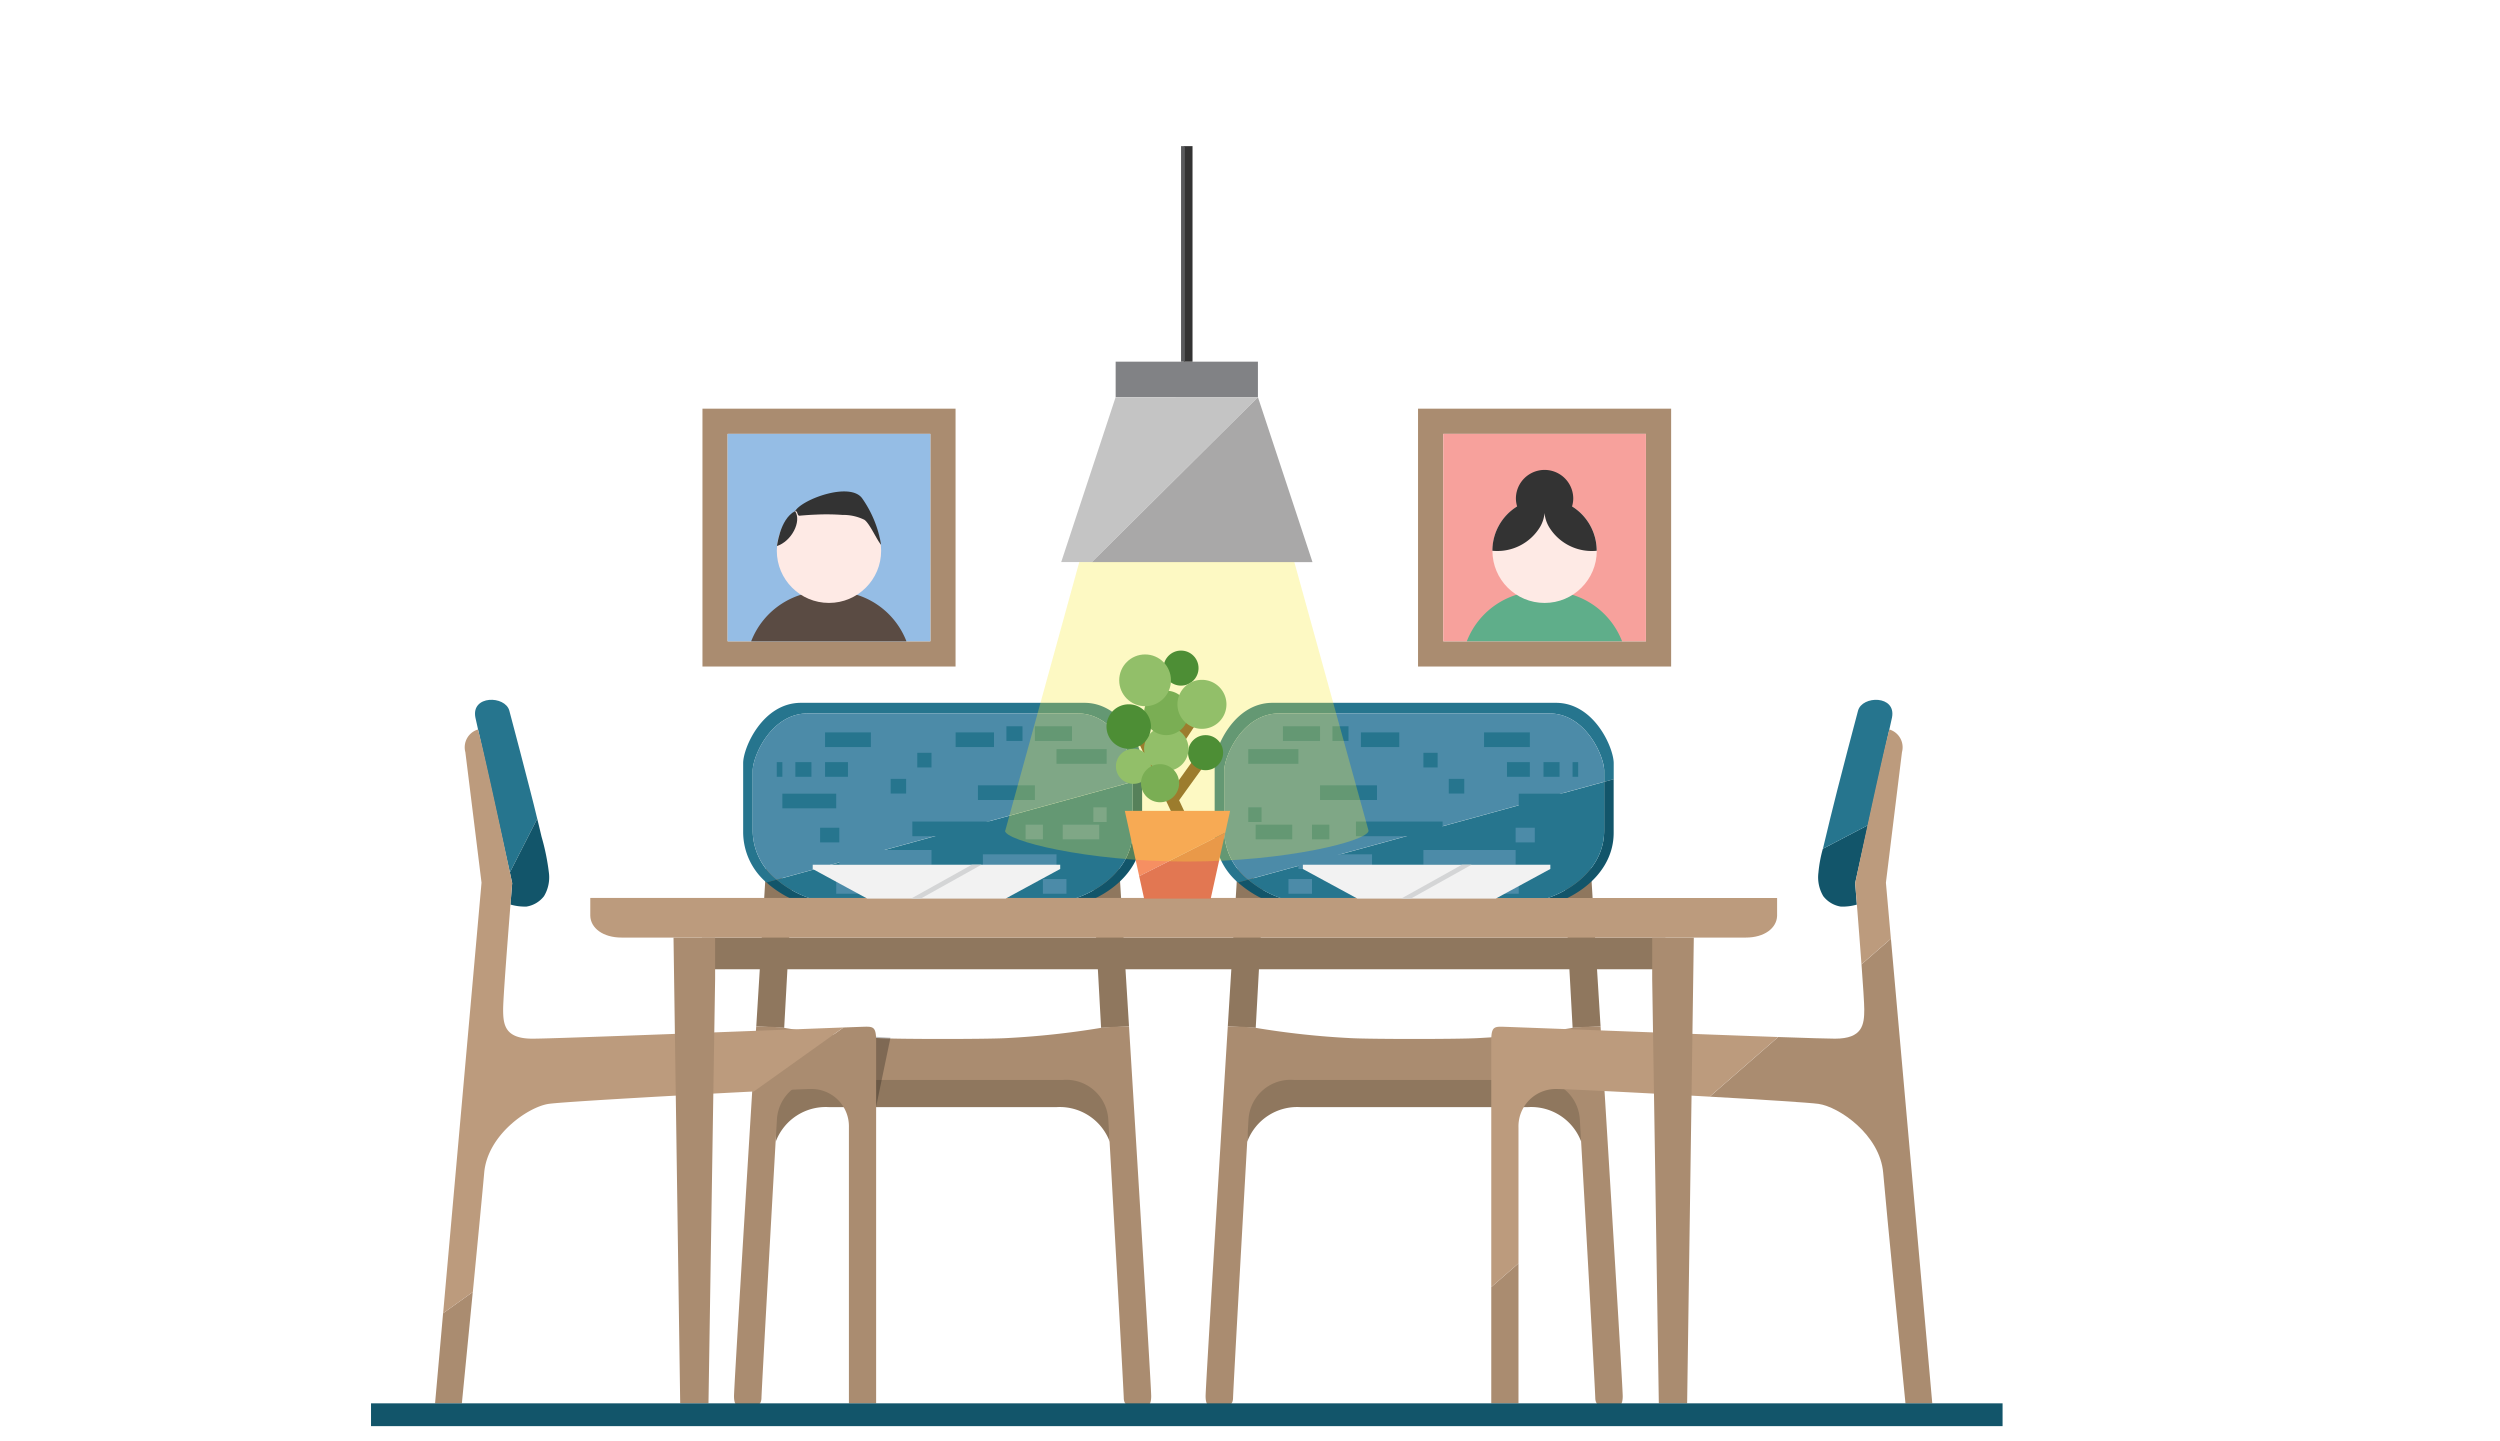 <svg xmlns="http://www.w3.org/2000/svg" xmlns:xlink="http://www.w3.org/1999/xlink" viewBox="-2542 -1631 170 98">
  <defs>
    <style>
      .cls-1 {
        fill: #95989a;
      }

      .cls-10, .cls-11, .cls-2 {
        fill: none;
      }

      .cls-2 {
        stroke: #95989a;
        stroke-width: 1px;
      }

      .cls-3 {
        clip-path: url(#clip-path);
      }

      .cls-4 {
        clip-path: url(#clip-path-2);
      }

      .cls-5 {
        fill: #8f775e;
      }

      .cls-6 {
        fill: #aa8c70;
      }

      .cls-7 {
        fill: #26758e;
      }

      .cls-8 {
        fill: #12556a;
      }

      .cls-9 {
        fill: #4c8ba8;
      }

      .cls-10 {
        stroke: #26758e;
      }

      .cls-10, .cls-11 {
        stroke-width: 0.997px;
      }

      .cls-11 {
        stroke: #4c8ba8;
      }

      .cls-12 {
        fill: #010101;
        opacity: 0.25;
      }

      .cls-13 {
        fill: #bc9b7d;
      }

      .cls-14 {
        fill: #764e2a;
      }

      .cls-15 {
        fill: #056836;
      }

      .cls-16 {
        fill: #68ad7f;
      }

      .cls-17 {
        fill: #469562;
      }

      .cls-18 {
        fill: #f68f62;
      }

      .cls-19 {
        fill: #e27752;
      }

      .cls-20 {
        fill: #f2f2f2;
      }

      .cls-21 {
        fill: #d4d5d6;
      }

      .cls-22 {
        fill: #818285;
      }

      .cls-23 {
        fill: #333;
      }

      .cls-24 {
        fill: #595a5c;
      }

      .cls-25 {
        fill: #c4c4c4;
      }

      .cls-26 {
        fill: #a9a8a8;
      }

      .cls-27 {
        opacity: 0.45;
        fill: url(#linear-gradient);
      }

      .cls-28 {
        fill: #f7a19c;
      }

      .cls-29 {
        fill: #5fae8a;
      }

      .cls-30 {
        fill: #feeae5;
      }

      .cls-31 {
        fill: #95bde5;
      }

      .cls-32 {
        fill: #5a4b43;
      }
    </style>
    <clipPath id="clip-path">
      <rect id="Rectangle_7" data-name="Rectangle 7" class="cls-1" width="170" height="98" rx="3" transform="translate(498 841)"/>
    </clipPath>
    <clipPath id="clip-path-2">
      <rect id="rectangle-3" class="cls-2" width="151.714" height="118" transform="translate(593 304)"/>
    </clipPath>
    <linearGradient id="linear-gradient" x1="5.263" y1="-3.668" x2="5.263" y2="-4.619" gradientUnits="objectBoundingBox">
      <stop offset="0" stop-color="#f8ed34" stop-opacity="0.651"/>
      <stop offset="1" stop-color="#fed41b" stop-opacity="0"/>
    </linearGradient>
  </defs>
  <g id="Mask_Group_5" data-name="Mask Group 5" class="cls-3" transform="translate(-3040 -2472)">
    <g id="group-mask-13" class="cls-4" transform="translate(-90 517)">
      <g id="group-9" transform="translate(613.229 333.935)">
        <g id="group" transform="translate(4.355 37.652)">
          <g id="group-2" data-name="group" transform="translate(20.333 0.205)">
            <path id="path" class="cls-5" d="M168.031,135.03H145.109l.108,5.2a3.63,3.63,0,0,1,3.6-2.358h15.515a3.63,3.63,0,0,1,3.6,2.358Z" transform="translate(-142.386 -110.381)"/>
            <path id="path-2" data-name="path" class="cls-5" d="M144.721,120.418s.527-9.575.527-9.575l-1.747-1.514s-.3,4.844-.679,10.987Z" transform="translate(-141.313 -98.316)"/>
            <path id="path-3" data-name="path" class="cls-5" d="M186.549,120.418s-.527-9.575-.527-9.575l1.747-1.514s.3,4.844.679,10.987Z" transform="translate(-161.592 -98.316)"/>
            <path id="path-4" data-name="path" class="cls-6" d="M154.162,133.68h8.176a2.866,2.866,0,0,1,3.084,2.635c.061.966,1.04,18.282,1.055,19s.749.624,1.107.624c.421,0,.759.012.758-.757,0-.582-.866-14.728-1.509-25.143,0,0-1.125.005-1.9.1a56.8,56.8,0,0,1-6.489.7c-1.427.074-7.145.074-8.571,0a56.529,56.529,0,0,1-6.49-.7c-.774-.1-1.9-.1-1.9-.1-.643,10.416-1.508,24.561-1.509,25.143,0,.77.337.757.759.757.358,0,1.092.091,1.107-.624s.992-18.03,1.055-19a2.865,2.865,0,0,1,3.083-2.635Z" transform="translate(-139.978 -108.037)"/>
            <g id="group-3" data-name="group" transform="translate(0.618)">
              <path id="path-5" data-name="path" class="cls-7" d="M164.346,88.573H145.07c-2.609,0-3.928,3.058-3.928,4.1v4.741a4.534,4.534,0,0,0,1.586,3.38l.7-.193c-.042-.034-.088-.067-.128-.1a4.319,4.319,0,0,1-1.51-3.219V93.194c0-.988,1.256-3.9,3.741-3.9h18.358c2.484,0,3.741,2.914,3.741,3.9v.751l.645-.177v-1.1C168.272,91.632,166.954,88.573,164.346,88.573Z" transform="translate(-141.142 -88.573)"/>
              <path id="path-6" data-name="path" class="cls-8" d="M169.031,98.835v3.035c0,3.073-3.368,4.944-5.932,4.944H149.122a6.891,6.891,0,0,1-4.293-1.621l-.7.192a7.224,7.224,0,0,0,4.643,1.812h14.674c2.693,0,6.228-1.964,6.228-5.191V98.363l-.646.177C169.031,98.634,169.031,98.734,169.031,98.835Z" transform="translate(-142.545 -93.169)"/>
              <path id="path-7" data-name="path" class="cls-9" d="M168.2,93.83c0-.988-1.256-3.9-3.741-3.9H146.1c-2.485,0-3.741,2.913-3.741,3.9v4.082a4.317,4.317,0,0,0,1.51,3.218c.04.038.086.069.128.1l24.2-6.654C168.2,94.3,168.2,94.039,168.2,93.83Z" transform="translate(-141.713 -89.21)"/>
              <path id="path-8" data-name="path" class="cls-7" d="M156.73,106.971h6.987c2.565,0,5.932-1.871,5.932-4.944V98.7l-24.2,6.653a6.89,6.89,0,0,0,4.293,1.621Z" transform="translate(-143.163 -93.325)"/>
            </g>
            <line id="line" class="cls-10" x2="3.116" transform="translate(6.187 2.511)"/>
            <line id="line-2" data-name="line" class="cls-10" x2="3.873" transform="translate(16.582 6.108)"/>
            <line id="line-3" data-name="line" class="cls-10" x2="3.41" transform="translate(21.926 3.648)"/>
            <line id="line-4" data-name="line" class="cls-10" x2="5.891" transform="translate(12.121 8.572)"/>
            <line id="line-5" data-name="line" class="cls-10" x1="1.306" transform="translate(5.85 8.992)"/>
            <line id="line-6" data-name="line" class="cls-10" x1="3.662" transform="translate(3.283 6.677)"/>
            <line id="line-7" data-name="line" class="cls-10" x2="0.969" transform="translate(12.457 3.899)"/>
            <line id="line-8" data-name="line" class="cls-10" x2="2.609" transform="translate(15.066 2.511)"/>
            <line id="line-9" data-name="line" class="cls-10" x2="1.093" transform="translate(18.519 2.091)"/>
            <line id="line-10" data-name="line" class="cls-10" x2="2.524" transform="translate(20.455 2.091)"/>
            <line id="line-11" data-name="line" class="cls-10" x1="1.052" transform="translate(10.648 5.668)"/>
            <line id="line-12" data-name="line" class="cls-10" x1="1.557" transform="translate(6.187 4.531)"/>
            <line id="line-13" data-name="line" class="cls-10" x1="1.094" transform="translate(4.167 4.531)"/>
            <line id="line-14" data-name="line" class="cls-10" x1="0.382" transform="translate(2.902 4.531)"/>
            <line id="line-15" data-name="line" class="cls-11" x1="5.007" transform="translate(16.919 10.801)"/>
            <line id="line-16" data-name="line" class="cls-11" x1="2.482" transform="translate(22.349 8.782)"/>
            <line id="line-17" data-name="line" class="cls-11" x1="0.906" transform="translate(24.43 7.604)"/>
            <line id="line-18" data-name="line" class="cls-11" x1="1.179" transform="translate(19.822 8.782)"/>
            <line id="line-19" data-name="line" class="cls-11" x1="1.579" transform="translate(11.174 11.77)"/>
            <line id="line-20" data-name="line" class="cls-11" x1="6.27" transform="translate(7.156 10.506)"/>
            <line id="line-21" data-name="line" class="cls-11" x1="1.809" transform="translate(6.946 12.485)"/>
            <line id="line-22" data-name="line" class="cls-11" x2="1.6" transform="translate(21.001 12.485)"/>
          </g>
          <g id="group-4" data-name="group" transform="translate(52.396 0.205)">
            <path id="path-9" data-name="path" class="cls-5" d="M228.462,135.03H205.54l.107,5.2a3.63,3.63,0,0,1,3.6-2.358h15.514a3.631,3.631,0,0,1,3.6,2.358Z" transform="translate(-202.817 -110.381)"/>
            <path id="path-10" data-name="path" class="cls-5" d="M205.154,120.418s.526-9.575.526-9.575l-1.746-1.514s-.3,4.844-.68,10.987Z" transform="translate(-201.744 -98.316)"/>
            <path id="path-11" data-name="path" class="cls-5" d="M246.982,120.418s-.526-9.575-.526-9.575l1.746-1.514s.3,4.844.68,10.987Z" transform="translate(-222.024 -98.316)"/>
            <path id="path-12" data-name="path" class="cls-6" d="M214.594,133.68h8.177a2.866,2.866,0,0,1,3.083,2.635c.063.966,1.041,18.282,1.054,19s.75.624,1.109.624c.42,0,.758.012.757-.757,0-.582-.864-14.728-1.508-25.143,0,0-1.126.005-1.9.1a56.8,56.8,0,0,1-6.488.7c-1.426.074-7.145.074-8.572,0a56.5,56.5,0,0,1-6.487-.7c-.774-.1-1.9-.1-1.9-.1-.643,10.416-1.507,24.561-1.509,25.143,0,.77.337.757.759.757.358,0,1.092.091,1.107-.624s.993-18.03,1.055-19a2.865,2.865,0,0,1,3.083-2.635Z" transform="translate(-200.409 -108.037)"/>
            <g id="group-5" data-name="group" transform="translate(0.618)">
              <path id="path-13" data-name="path" class="cls-7" d="M224.777,88.573H205.5c-2.609,0-3.928,3.058-3.928,4.1v4.741a4.535,4.535,0,0,0,1.587,3.38l.7-.193c-.041-.034-.088-.067-.129-.1a4.322,4.322,0,0,1-1.509-3.219V93.194c0-.988,1.255-3.9,3.741-3.9h18.358c2.484,0,3.741,2.914,3.741,3.9v.751l.646-.177v-1.1C228.7,91.632,227.386,88.573,224.777,88.573Z" transform="translate(-201.573 -88.573)"/>
              <path id="path-14" data-name="path" class="cls-8" d="M229.463,98.835v3.035c0,3.073-3.368,4.944-5.931,4.944H209.554a6.889,6.889,0,0,1-4.292-1.621l-.7.192a7.222,7.222,0,0,0,4.642,1.812H223.88c2.693,0,6.228-1.964,6.228-5.191V98.363l-.645.177C229.463,98.634,229.463,98.734,229.463,98.835Z" transform="translate(-202.977 -93.169)"/>
              <path id="path-15" data-name="path" class="cls-9" d="M228.63,93.83c0-.988-1.257-3.9-3.741-3.9H206.532c-2.484,0-3.741,2.913-3.741,3.9v4.082a4.32,4.32,0,0,0,1.509,3.218c.041.038.088.069.129.1l24.2-6.654C228.63,94.3,228.63,94.039,228.63,93.83Z" transform="translate(-202.145 -89.21)"/>
              <path id="path-16" data-name="path" class="cls-7" d="M217.163,106.971h6.988c2.564,0,5.931-1.871,5.931-4.944V98.7l-24.2,6.653a6.878,6.878,0,0,0,4.291,1.621Z" transform="translate(-203.596 -93.325)"/>
            </g>
            <line id="line-23" data-name="line" class="cls-10" x1="3.114" transform="translate(18.936 2.511)"/>
            <line id="line-24" data-name="line" class="cls-10" x1="3.872" transform="translate(7.783 6.108)"/>
            <line id="line-25" data-name="line" class="cls-10" x1="3.409" transform="translate(2.902 3.648)"/>
            <line id="line-26" data-name="line" class="cls-10" x1="5.891" transform="translate(10.225 8.572)"/>
            <line id="line-27" data-name="line" class="cls-11" x2="1.304" transform="translate(21.083 8.992)"/>
            <line id="line-28" data-name="line" class="cls-10" x2="3.661" transform="translate(21.293 6.677)"/>
            <line id="line-29" data-name="line" class="cls-10" x1="0.967" transform="translate(14.812 3.899)"/>
            <line id="line-30" data-name="line" class="cls-10" x1="2.609" transform="translate(10.562 2.511)"/>
            <line id="line-31" data-name="line" class="cls-10" x1="1.093" transform="translate(8.626 2.091)"/>
            <line id="line-32" data-name="line" class="cls-10" x1="2.524" transform="translate(5.259 2.091)"/>
            <line id="line-33" data-name="line" class="cls-10" x2="1.053" transform="translate(16.537 5.668)"/>
            <line id="line-34" data-name="line" class="cls-10" x2="1.555" transform="translate(20.494 4.531)"/>
            <line id="line-35" data-name="line" class="cls-10" x2="1.093" transform="translate(22.977 4.531)"/>
            <line id="line-36" data-name="line" class="cls-10" x2="0.382" transform="translate(24.954 4.531)"/>
            <line id="line-37" data-name="line" class="cls-11" x2="5.008" transform="translate(6.311 10.801)"/>
            <line id="line-38" data-name="line" class="cls-10" x2="2.485" transform="translate(3.406 8.782)"/>
            <line id="line-39" data-name="line" class="cls-10" x2="0.904" transform="translate(2.902 7.604)"/>
            <line id="line-40" data-name="line" class="cls-10" x2="1.178" transform="translate(7.236 8.782)"/>
            <line id="line-41" data-name="line" class="cls-11" x2="1.577" transform="translate(15.486 11.77)"/>
            <line id="line-42" data-name="line" class="cls-11" x2="6.271" transform="translate(14.812 10.506)"/>
            <line id="line-43" data-name="line" class="cls-11" x2="1.809" transform="translate(19.484 12.485)"/>
            <line id="line-44" data-name="line" class="cls-11" x1="1.6" transform="translate(5.636 12.485)"/>
          </g>
          <g id="group-6" data-name="group">
            <path id="path-17" data-name="path" class="cls-12" d="M155.845,131.371s.32.03.981.065l-.981,4.722-2.629-1.206.9-3.219Z" transform="translate(-125.859 -108.459)"/>
            <g id="group-7" data-name="group" transform="translate(0 0)">
              <g id="group-8" data-name="group" transform="translate(2.716)">
                <path id="path-18" data-name="path" class="cls-7" d="M110.516,94.317c-.391-1.517-1-3.879-1.409-5.392-.28-1.038-2.609-1.066-2.307.469l2.342,10.536,1.863-3.653C110.848,95.623,110.686,94.97,110.516,94.317Z" transform="translate(-106.773 -88.188)"/>
                <path id="path-19" data-name="path" class="cls-8" d="M113.394,104.646q-.141-.608-.291-1.213l-1.862,3.653.16.722-.118,1.459a3.541,3.541,0,0,0,1.09.137,1.883,1.883,0,0,0,1.19-.707,2.486,2.486,0,0,0,.331-1.612A15.169,15.169,0,0,0,113.394,104.646Z" transform="translate(-108.871 -95.344)"/>
              </g>
              <g id="group-9-2" data-name="group" transform="translate(0 2.017)">
                <path id="path-20" data-name="path" class="cls-6" d="M101.655,171.659h1.823s.366-3.708.742-7.568l-2.019,1.441Z" transform="translate(-101.655 -125.836)"/>
                <path id="path-21" data-name="path" class="cls-6" d="M150.152,130.082c-.079,0-.643.02-1.543.055l-6.1,4.352c2.026-.1,3.554-.169,3.912-.169a2.535,2.535,0,0,1,2.554,2.609V155.7h1.851V131.037C150.825,130.168,150.657,130.082,150.152,130.082Z" transform="translate(-120.833 -109.871)"/>
                <path id="path-22" data-name="path" class="cls-13" d="M108.759,113.015c-1.879,0-1.992-.954-1.992-1.993s.617-8.586.617-8.586-1.8-8.512-2.326-10.447a1.265,1.265,0,0,0-.86,1.541c.076.59,1.1,8.879,1.1,8.879l-2.611,29.276,2.019-1.442c.33-3.394.668-6.9.774-8.112.224-2.581,3-4.488,4.4-4.685,1-.14,8.962-.59,13.933-.84l6.1-4.353C125.052,112.435,110.346,113.015,108.759,113.015Z" transform="translate(-102.138 -91.989)"/>
              </g>
            </g>
            <g id="group-10" data-name="group" transform="translate(71.822)">
              <g id="group-11" data-name="group" transform="translate(22.241)">
                <path id="path-23" data-name="path" class="cls-8" d="M282.322,104.245l-3.075,1.608a8.95,8.95,0,0,0-.3,1.615,2.513,2.513,0,0,0,.331,1.612,1.885,1.885,0,0,0,1.193.707,3.515,3.515,0,0,0,1.088-.137l-.117-1.459.16-.722Z" transform="translate(-278.94 -95.725)"/>
                <path id="path-24" data-name="path" class="cls-7" d="M284.22,89.394c.3-1.535-2.028-1.507-2.309-.469-.409,1.513-1.016,3.875-1.409,5.392q-.251.979-.489,1.959c-.1.4-.2.808-.291,1.213-.064.274-.137.55-.2.826l3.075-1.608Z" transform="translate(-279.211 -88.187)"/>
              </g>
              <g id="group-12" data-name="group" transform="translate(0 2.017)">
                <path id="path-25" data-name="path" class="cls-6" d="M279.609,144.275l-2.269-25.467-2,1.744c.106,1.432.188,2.681.188,3.06,0,1.039-.113,1.993-1.992,1.993-.439,0-1.892-.045-3.862-.113l-4.654,4.056c3.553.2,6.782.405,7.394.49,1.4.2,4.179,2.1,4.4,4.685.1,1.208.443,4.718.774,8.112.375,3.86.741,7.569.741,7.569h1.823Z" transform="translate(-250.164 -104.579)"/>
                <path id="path-26" data-name="path" class="cls-6" d="M237.02,169.933h1.851v-9.518l-1.851,1.614Z" transform="translate(-237.02 -124.11)"/>
                <path id="path-27" data-name="path" class="cls-13" d="M285.75,102.41s1.019-8.29,1.093-8.88a1.264,1.264,0,0,0-.859-1.54c-.526,1.935-2.325,10.447-2.325,10.447s.248,3.038.429,5.525l2-1.743Z" transform="translate(-258.914 -91.99)"/>
                <path id="path-28" data-name="path" class="cls-13" d="M239.236,130.138c-.9-.034-1.463-.055-1.542-.055-.505,0-.673.084-.673.954v16.753l1.851-1.614v-9.247a2.536,2.536,0,0,1,2.553-2.609c.357,0,1.886.067,3.912.169,1.923.1,4.295.224,6.539.351l4.654-4.056C251.4,130.605,242.749,130.267,239.236,130.138Z" transform="translate(-237.021 -109.871)"/>
              </g>
            </g>
          </g>
          <g id="group-13" data-name="group" transform="translate(10.555 13.476)">
            <g id="group-14" data-name="group" transform="translate(5.66 2.696)">
              <rect id="rectangle" class="cls-5" width="65.514" height="2.15" transform="translate(1.934)"/>
              <path id="path-29" data-name="path" class="cls-6" d="M258.1,150.336h1.925l.454-31.669h-2.83v2.83Z" transform="translate(-191.099 -118.667)"/>
              <path id="path-30" data-name="path" class="cls-6" d="M132.671,150.336h1.924l.451-28.839v-2.83h-2.829Z" transform="translate(-132.217 -118.667)"/>
            </g>
            <path id="path-31" data-name="path" class="cls-13" d="M202.253,113.586V114.8h0c-.025.828-.854,1.478-2.13,1.478H123.68c-1.275,0-2.106-.65-2.131-1.478h0v-1.218Z" transform="translate(-121.549 -113.586)"/>
          </g>
        </g>
        <rect id="rectangle-2" data-name="rectangle" class="cls-8" width="110.946" height="1.55" transform="translate(0 85.492)"/>
        <g id="group-15" data-name="group" transform="translate(50.013 34.304)">
          <path id="path-32" data-name="path" class="cls-14" d="M195.953,91.271l-.665-.477-1.4,1.957-.556-1.179,2.22-3.353-.681-.452-.449.678-2.031-3.3-.7.43,2.231,3.616-1,1.51-1-2.115-.741.348,2.852,6.055.74-.348-.493-1.048Z" transform="translate(-189.342 -83.413)"/>
          <g id="group-16" data-name="group">
            <ellipse id="ellipse" class="cls-15" cx="1.193" cy="1.193" rx="1.193" ry="1.193" transform="translate(5.545 5.75)"/>
            <ellipse id="ellipse-2" data-name="ellipse" class="cls-16" cx="1.192" cy="1.192" rx="1.192" ry="1.192" transform="translate(0.64 6.679)"/>
            <ellipse id="ellipse-3" data-name="ellipse" class="cls-15" cx="1.192" cy="1.192" rx="1.192" ry="1.192" transform="translate(3.875)"/>
            <path id="path-33" data-name="path" class="cls-16" d="M194.036,91.619a1.51,1.51,0,1,1-1.509,1.51A1.51,1.51,0,0,1,194.036,91.619Z" transform="translate(-189.971 -86.45)"/>
            <ellipse id="ellipse-4" data-name="ellipse" class="cls-17" cx="1.296" cy="1.296" rx="1.296" ry="1.296" transform="translate(2.346 7.723)"/>
            <path id="path-34" data-name="path" class="cls-17" d="M194.036,87.023a1.51,1.51,0,1,1-1.509,1.509A1.51,1.51,0,0,1,194.036,87.023Z" transform="translate(-189.971 -84.293)"/>
            <ellipse id="ellipse-5" data-name="ellipse" class="cls-16" cx="1.76" cy="1.76" rx="1.76" ry="1.76" transform="translate(0.864 0.263)"/>
            <path id="path-35" data-name="path" class="cls-15" d="M189.223,88.763a1.512,1.512,0,1,1-1.513,1.514A1.514,1.514,0,0,1,189.223,88.763Z" transform="translate(-187.71 -85.109)"/>
            <path id="path-36" data-name="path" class="cls-16" d="M198.469,85.628a1.666,1.666,0,1,1-1.665,1.664A1.664,1.664,0,0,1,198.469,85.628Z" transform="translate(-191.979 -83.638)"/>
          </g>
          <g id="group-17" data-name="group" transform="translate(1.245 10.9)">
            <path id="path-37" data-name="path" class="cls-18" d="M197.216,102.421h-7.159l.979,4.442,5.853-2.957Z" transform="translate(-190.057 -102.421)"/>
            <path id="path-38" data-name="path" class="cls-19" d="M191.9,108.177l.335,1.523h4.531l.987-4.48Z" transform="translate(-190.923 -103.735)"/>
          </g>
        </g>
        <g id="group-18" data-name="group" transform="translate(30.036 48.869)">
          <path id="path-39" data-name="path" class="cls-20" d="M150.059,109.329v.288l3.706,2.012h9.41l3.707-2.012h.006v-.288Z" transform="translate(-150.059 -109.329)"/>
          <path id="path-40" data-name="path" class="cls-21" d="M167.444,109.329l-4.125,2.3h-.657l4.124-2.3Z" transform="translate(-155.975 -109.329)"/>
        </g>
        <g id="group-19" data-name="group" transform="translate(63.366 48.869)">
          <path id="path-41" data-name="path" class="cls-20" d="M212.876,109.329v.288l3.707,2.012h9.409l3.706-2.012h.006v-.288Z" transform="translate(-212.876 -109.329)"/>
          <path id="path-42" data-name="path" class="cls-21" d="M230.259,109.329l-4.124,2.3h-.657l4.123-2.3Z" transform="translate(-218.792 -109.329)"/>
        </g>
        <g id="group-20" data-name="group" transform="translate(43.11)">
          <rect id="rectangle-3-2" data-name="rectangle" class="cls-22" width="9.675" height="2.409" transform="translate(7.525 14.66)"/>
          <g id="group-21" data-name="group" transform="translate(11.972)">
            <rect id="rectangle-4" data-name="rectangle" class="cls-23" width="0.594" height="14.66" transform="translate(0.187)"/>
            <rect id="rectangle-5" data-name="rectangle" class="cls-24" width="0.259" height="14.66"/>
          </g>
          <g id="group-22" data-name="group" transform="translate(0 17.07)">
            <path id="path-43" data-name="path" class="cls-25" d="M185.6,49.4,181.9,60.612h2.079l11.3-11.216Z" transform="translate(-178.077 -49.396)"/>
            <path id="path-44" data-name="path" class="cls-26" d="M197.117,49.4l-11.3,11.216h15.01Z" transform="translate(-179.916 -49.396)"/>
            <path id="path-45" data-name="path" class="cls-27" d="M194.375,70.535H179.75L174.717,88.8c-.011.022-.019-.022-.019,0,0,.685,5.535,2.1,12.363,2.1s12.36-1.418,12.36-2.1Z" transform="translate(-174.699 -59.319)"/>
          </g>
        </g>
        <g id="group-23" data-name="group" transform="translate(22.538 17.853)">
          <g id="group-24" data-name="group" transform="translate(48.659)">
            <g id="group-25" data-name="group">
              <path id="path-46" data-name="path" class="cls-6" d="M227.636,50.872V68.408h17.211V50.872Zm15.5,15.821H229.351V52.587h13.782Z" transform="translate(-227.636 -50.872)"/>
            </g>
            <rect id="rectangle-6" data-name="rectangle" class="cls-28" width="13.782" height="14.105" transform="translate(1.715 1.715)"/>
            <g id="group-26" data-name="group" transform="translate(3.314 4.167)">
              <g id="group-27" data-name="group" transform="translate(0 8.257)">
                <path id="path-47" data-name="path" class="cls-29" d="M239.162,74.287a5.321,5.321,0,0,0-5.28,3.4h10.562A5.322,5.322,0,0,0,239.162,74.287Z" transform="translate(-233.881 -74.287)"/>
              </g>
              <ellipse id="ellipse-6" data-name="ellipse" class="cls-30" cx="3.548" cy="3.548" rx="3.548" ry="3.548" transform="translate(1.745 1.949)"/>
              <path id="path-48" data-name="path" class="cls-23" d="M242.583,61.206a1.882,1.882,0,0,0,.083-.532,1.949,1.949,0,1,0-3.9,0,1.882,1.882,0,0,0,.084.532,3.544,3.544,0,0,0-1.682,3.016,3.4,3.4,0,0,0,3.246-1.628,2.261,2.261,0,0,0,.3-.941h0a2.286,2.286,0,0,0,.3.941,3.4,3.4,0,0,0,3.246,1.628A3.547,3.547,0,0,0,242.583,61.206Z" transform="translate(-235.425 -58.725)"/>
            </g>
          </g>
          <g id="group-28" data-name="group">
            <g id="group-29" data-name="group">
              <path id="path-49" data-name="path" class="cls-6" d="M135.927,50.872V68.408h17.211V50.872Zm15.5,15.821H137.639V52.587h13.783Z" transform="translate(-135.927 -50.872)"/>
            </g>
            <rect id="rectangle-7" data-name="rectangle" class="cls-31" width="13.783" height="14.105" transform="translate(1.713 1.715)"/>
            <g id="group-30" data-name="group" transform="translate(3.311 6.117)">
              <g id="group-31" data-name="group" transform="translate(0 6.307)">
                <path id="path-50" data-name="path" class="cls-32" d="M147.449,74.287a5.324,5.324,0,0,0-5.281,3.4h10.561A5.321,5.321,0,0,0,147.449,74.287Z" transform="translate(-142.168 -74.287)"/>
              </g>
              <ellipse id="ellipse-7" data-name="ellipse" class="cls-30" cx="3.547" cy="3.547" rx="3.547" ry="3.547" transform="translate(1.745)"/>
            </g>
          </g>
          <path id="path-51" data-name="path" class="cls-23" d="M146.7,64c-1.078.574-1.221,2.466-1.244,2.382C146.456,66.063,147.16,64.71,146.7,64Z" transform="translate(-140.4 -57.036)"/>
          <path id="path-52" data-name="path" class="cls-23" d="M147.8,62.82c.483-.815,3.773-2.025,4.575-.85a7.65,7.65,0,0,1,1.275,3.141c-.294-.327-.773-1.449-1.136-1.7a3.259,3.259,0,0,0-1.5-.332,14.5,14.5,0,0,0-1.775-.022q-.566.022-1.13.075C147.921,63.148,148,62.79,147.8,62.82Z" transform="translate(-141.501 -55.852)"/>
        </g>
      </g>
    </g>
  </g>
</svg>
